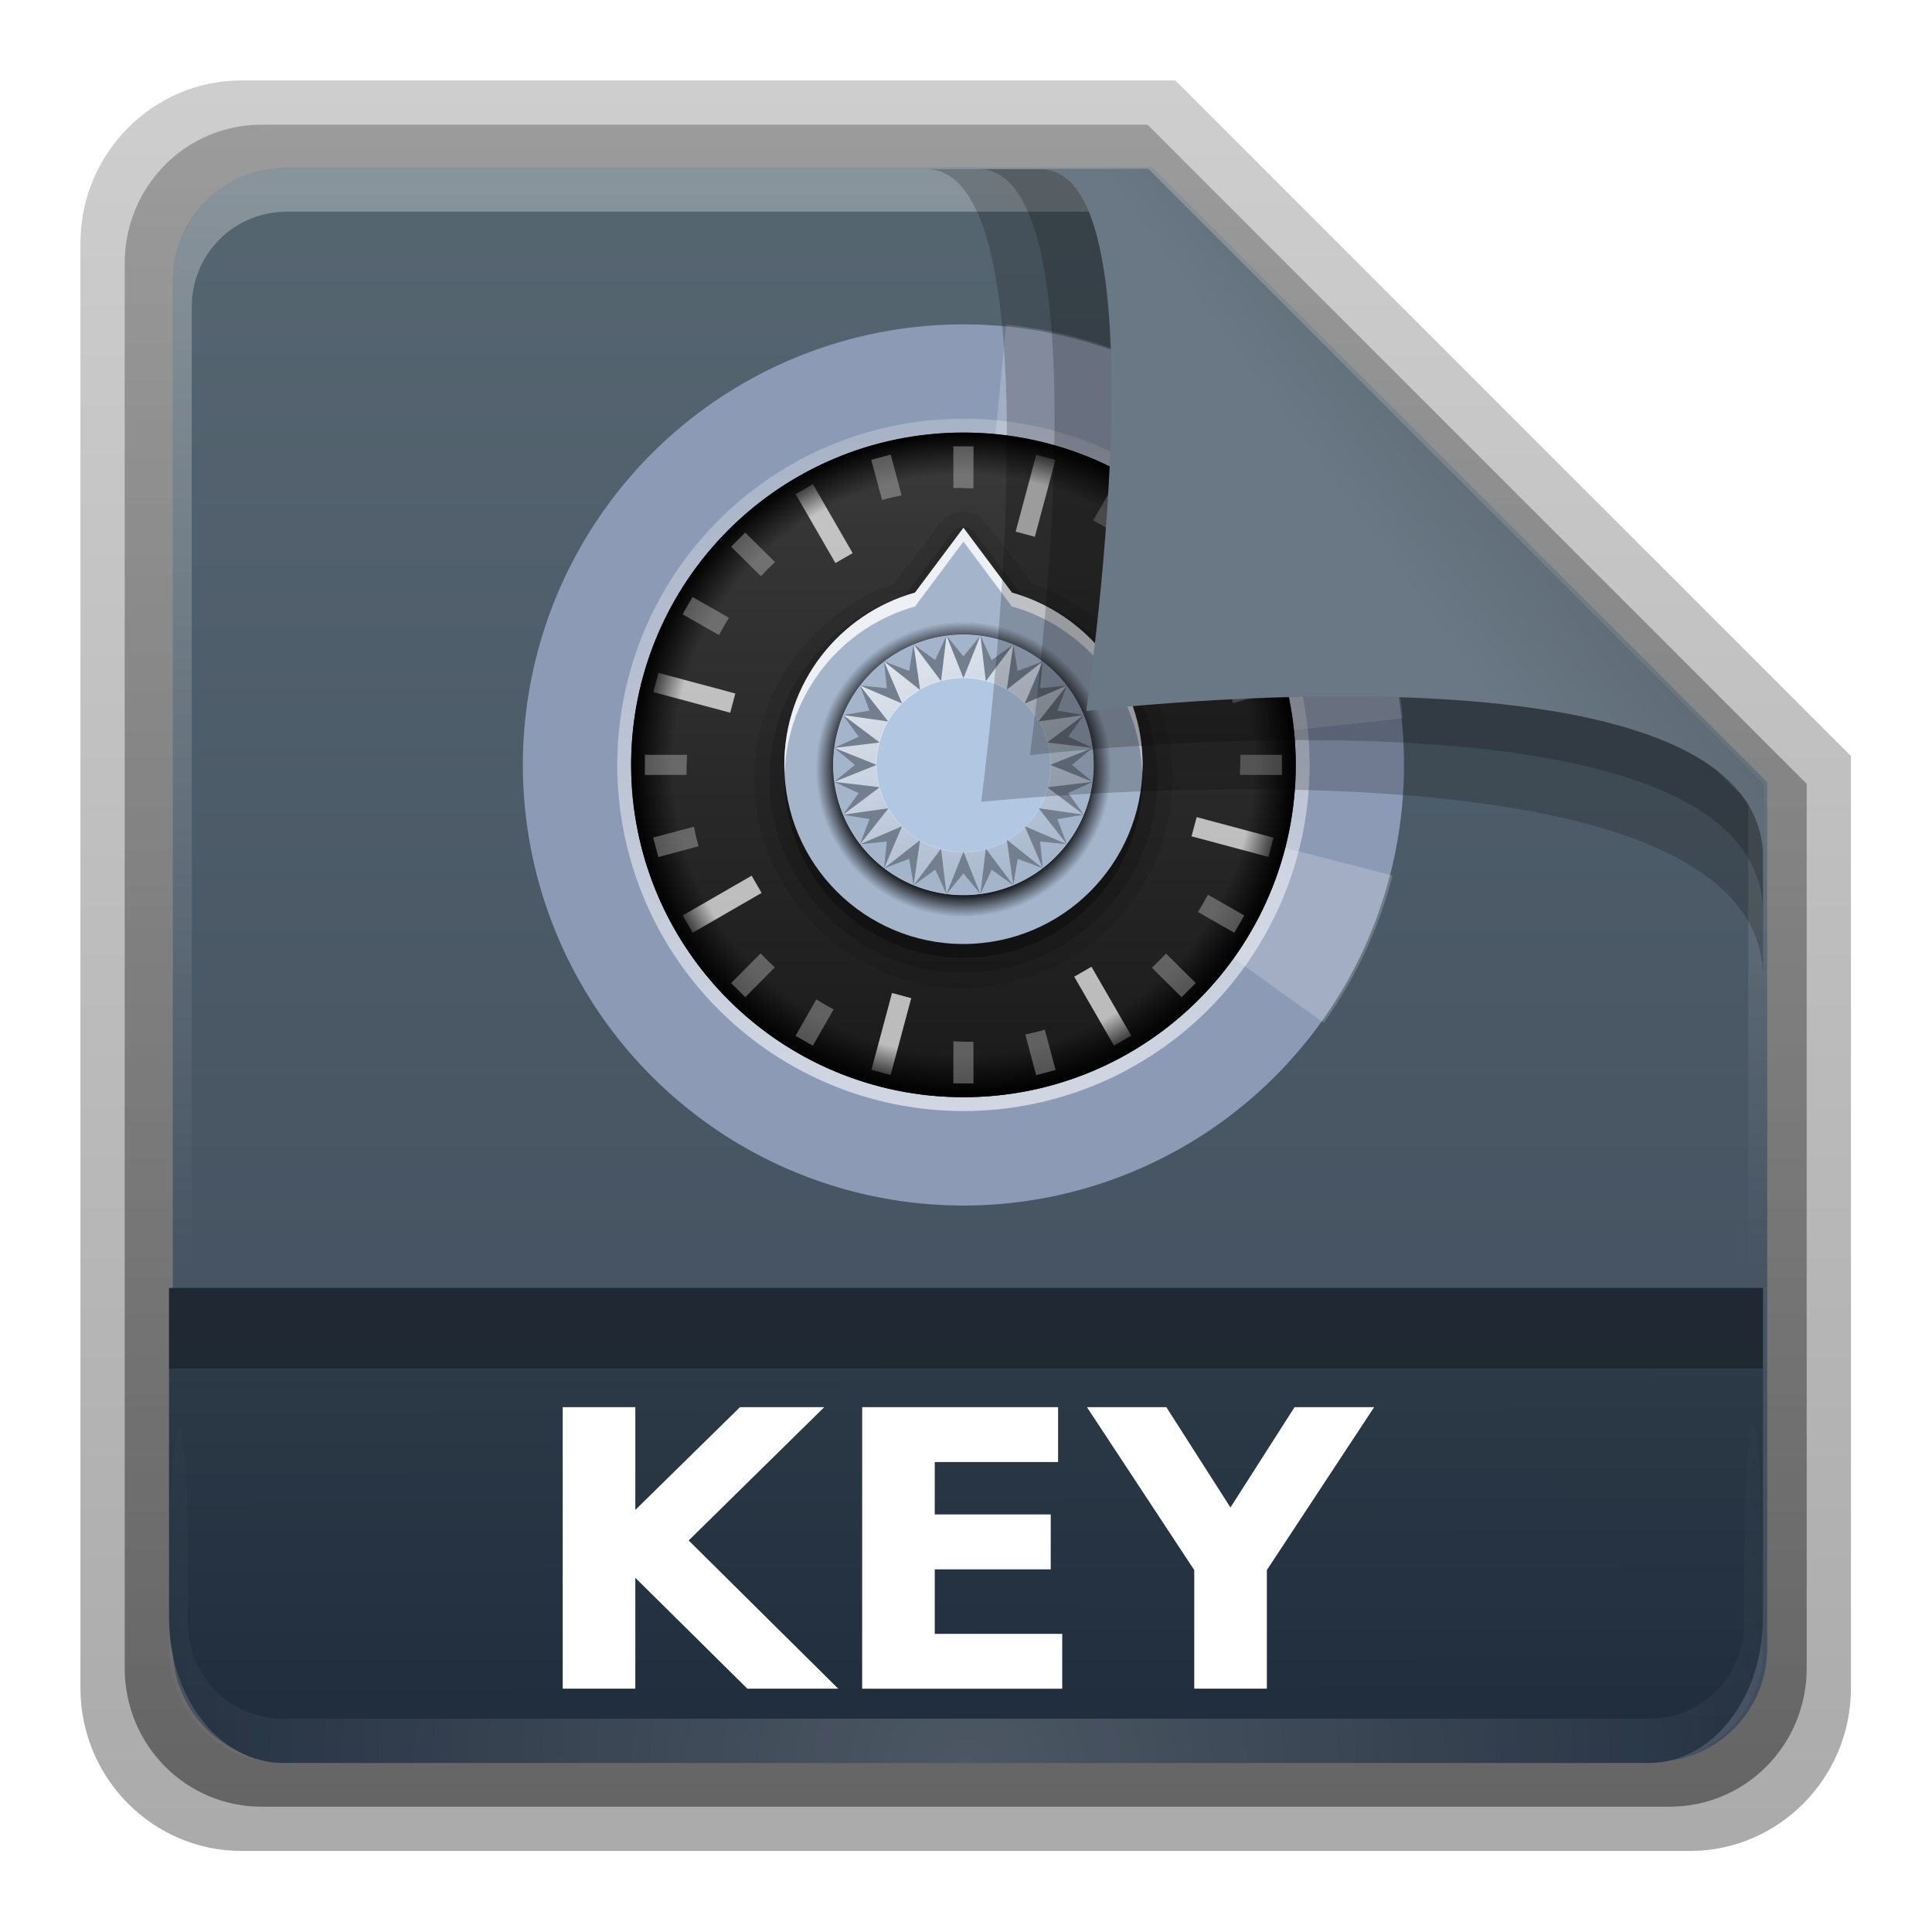 <svg height="24" width="24" xmlns="http://www.w3.org/2000/svg" xmlns:xlink="http://www.w3.org/1999/xlink"><linearGradient id="a" gradientTransform="matrix(.907 0 0 .923 -5.073 14.781)" gradientUnits="userSpaceOnUse" x1="32.892" x2="36.358" y1="8.059" y2="5.457"><stop offset="0" stop-color="#697884"/><stop offset="1" stop-color="#5c6874"/></linearGradient><radialGradient id="b" cx="48" cy="90.172" gradientTransform="matrix(.39 0 0 .337 -.42 14.493)" gradientUnits="userSpaceOnUse" r="42" xlink:href="#c"/><linearGradient id="c"><stop offset="0" stop-color="#fff"/><stop offset="1" stop-color="#fff" stop-opacity="0"/></linearGradient><linearGradient id="d" gradientTransform="matrix(0 -.429 .337 0 2.122 47.433)" gradientUnits="userSpaceOnUse" x1="7.371" x2="23.766" y1="51.47" y2="51.433"><stop offset="0" stop-color="#202d3d"/><stop offset="1" stop-color="#2d3b48"/></linearGradient><linearGradient id="e" gradientUnits="userSpaceOnUse" x1="248.077" x2="248.077" y1="-62.66" y2="-98.665"><stop offset="0" stop-color="#404c5c"/><stop offset="1" stop-color="#566671"/></linearGradient><linearGradient id="f" gradientTransform="matrix(.429 0 0 .43 227.505 -101.242)" gradientUnits="userSpaceOnUse" x1="36.357" x2="36.357" xlink:href="#c" y1="6" y2="63.893"/><linearGradient id="g" gradientTransform="matrix(1.006 0 0 .994 100 0)" gradientUnits="userSpaceOnUse" x1="45.448" x2="45.448" y1="92.54" y2="7.017"><stop offset="0"/><stop offset="1" stop-opacity=".588"/></linearGradient><linearGradient id="h" gradientTransform="matrix(.909 0 0 -.909 8.945 90.568)" gradientUnits="userSpaceOnUse" x1="32.251" x2="32.251" xlink:href="#g" y1="6.132" y2="90.239"/><linearGradient id="i" gradientTransform="matrix(.884 0 0 -.884 10.163 89.362)" gradientUnits="userSpaceOnUse" x1="32.251" x2="32.251" xlink:href="#g" y1="6.132" y2="90.239"/><clipPath id="j"><path d="m67.428 45.745a20.203 20.203 0 1 1 -40.406 0 20.203 20.203 0 1 1 40.406 0z" transform="matrix(1.415 -.817 .817 1.415 -56.163 21.859)"/></clipPath><filter id="k" color-interpolation-filters="sRGB" height="1.217" width="1.172" x="-.086" y="-.109"><feGaussianBlur stdDeviation="2.356"/></filter><linearGradient id="l" gradientTransform="matrix(0 -1.188 1.188 0 -4.766 102.522)" gradientUnits="userSpaceOnUse" x1="27.022" x2="94.365" xlink:href="#c" y1="45.745" y2="45.745"/><linearGradient id="m" gradientTransform="matrix(0 -1.14 1.14 0 -2.593 100.278)" gradientUnits="userSpaceOnUse" x1="27.022" x2="67.428" y1="45.745" y2="45.745"><stop offset="0" stop-color="#1a1a1a"/><stop offset="1" stop-color="#3a3a3a"/></linearGradient><radialGradient id="n" cx="49.568" cy="46.743" gradientUnits="userSpaceOnUse" r="10.246"><stop offset="0" stop-opacity="0"/><stop offset=".828"/><stop offset="1" stop-opacity="0"/></radialGradient><radialGradient id="o" cx="48" cy="48" gradientTransform="matrix(.853 0 0 -.853 8.614 87.384)" gradientUnits="userSpaceOnUse" r="27"><stop offset="0" stop-opacity="0"/><stop offset=".874" stop-opacity="0"/><stop offset="1"/></radialGradient><linearGradient id="p" gradientUnits="userSpaceOnUse" x1="40.54" x2="58.596" xlink:href="#c" y1="46.431" y2="46.431"/><linearGradient id="q" gradientUnits="userSpaceOnUse" x1="44.837" x2="53.728" xlink:href="#c" y1="37.473" y2="55.388"/><g transform="matrix(.7 0 0 .7 -.8 -9.5)"><g transform="matrix(.402 0 0 .402 -2.862 11.842)"><path d="m20.618 86.012c-3.916 0-7.105-3.226-7.105-7.187v-63.785c0-3.961 3.189-7.187 7.105-7.187h41.23l29.824 29.824v41.148c0 3.961-3.189 7.187-7.105 7.187z" fill="url(#h)" opacity=".329"/><path d="m21.511 84.058h62.164c3.348 0 6.044-2.727 6.044-6.115v-39.038l-29.099-29.099h-39.109c-3.348 0-6.044 2.727-6.044 6.115v62.022c0 3.388 2.696 6.115 6.044 6.115z" fill="url(#i)" opacity=".412"/></g><g transform="matrix(.786 0 0 .786 -176.632 94.09)"><path d="m232.648-98.66h19.543l13.886 13.886v19.543c0 1.425-1.147 2.571-2.571 2.571h-30.857c-1.425 0-2.571-1.147-2.571-2.571v-30.857c0-1.425 1.147-2.571 2.571-2.571z" fill="url(#e)"/><path d="m232.648-98.66c-1.425 0-2.571 1.152-2.571 2.582v.861 28.234c1.983 4.185.513 2.977.429.43v-28.095-.861c0-1.197.951-2.152 2.143-2.152h.857 17.829.857l13.457 13.327v.861 16.92c-1.206 3.165.429 3.585.429-.43v-16.92-.861l-13.886-13.896z" fill="url(#f)" opacity=".3"/></g><g transform="matrix(.256 0 0 .256 5.551 15.259)"><path d="m76.017 31.165a30.541 30.541 0 1 1 -52.899 30.541 30.541 30.541 0 1 1 52.899-30.541z" fill="#8c9ab6"/><g clip-path="url(#j)" fill="#fff" filter="url(#k)" transform="matrix(.931 0 0 .931 4.875 1.744)"><path d="m67.328 47.745a20.203 20.203 0 0 1 -17.952 18.088l-2.152-20.088z" opacity=".2" transform="matrix(0 -1.633 1.633 0 -26.773 125.168)"/><path d="m66.786 50.796a20.203 20.203 0 0 1 -3.137 6.713l-16.425-11.764z" opacity=".2" transform="matrix(1.633 0 -0 1.633 -29.107 -26.712)"/></g><path d="m49.568 22.434a23.996 23.996 0 0 1 0 47.993 23.996 23.996 0 1 1 0-47.993z" fill="url(#l)" opacity=".6"/><path d="m49.568 23.394a23.036 23.036 0 0 1 0 46.073 23.036 23.036 0 1 1 0-46.073z" fill="url(#m)"/><path d="m49.328 28.883c-1.336.195-1.856 1.574-2.654 2.484-.625.832-1.25 1.663-1.876 2.495-5.548 1.863-9.688 7.345-9.716 13.234-.21 6.097 3.909 12.002 9.681 13.96 5.457 2.003 12.01.265 15.749-4.196 4.015-4.486 4.72-11.573 1.55-16.714-1.727-2.969-4.616-5.152-7.779-6.354-1.133-1.455-2.179-3.002-3.367-4.399-.431-.402-1.009-.553-1.59-.51z" opacity=".1"/><path d="m49.598 29.933a1.006 1.006 0 0 0 -.84.42l-3.24 4.319c-5.422 1.725-9.389 6.735-9.389 12.718 0 7.401 6.037 13.438 13.438 13.438 7.401 0 13.438-6.037 13.438-13.438 0-5.983-3.966-10.994-9.389-12.718l-3.24-4.319a1.006 1.006 0 0 0 -.78-.42z" opacity=".15"/><path d="m49.568 30.966-3.363 4.483c-5.226 1.464-9.053 6.248-9.053 11.941 0 6.857 5.559 12.416 12.416 12.416 6.857 0 12.416-5.559 12.416-12.416 0-5.694-3.827-10.477-9.053-11.941z" opacity=".3"/><path d="m49.568 30.006-3.363 4.483c-5.226 1.464-9.053 6.248-9.053 11.941 0 6.857 5.559 12.416 12.416 12.416 6.857 0 12.416-5.559 12.416-12.416 0-5.694-3.827-10.477-9.053-11.941z" fill="#a4b4cb"/><path d="m59.813 46.743a10.246 10.246 0 1 1 -20.491 0 10.246 10.246 0 1 1 20.491 0z" fill="url(#n)"/><path d="m58.596 46.431a9.028 9.028 0 0 1 -18.056 0 9.028 9.028 0 1 1 18.056 0z" fill="#b2c7e2"/><path d="m37.934 27.661 1.195-.69 2.759 4.779-1.195.69zm-9.865 13.724.357-1.332 5.33 1.428-.357 1.332zm2.728 16.68-.69-1.195 4.779-2.759.69 1.195zm13.724 9.865-1.332-.357 1.428-5.33 1.332.357zm16.68-2.728-1.195.69-2.759-4.779 1.195-.69zm9.865-13.724-.357 1.332-5.33-1.428.357-1.332zm-2.728-16.68.69 1.195-4.779 2.759-.69-1.195zm-13.724-9.865 1.332.357-1.428 5.33-1.332-.357z" fill="#fff" opacity=".7"/><path d="m49.568 69.467c-12.723 0-23.036-10.314-23.036-23.036 0-12.723 10.314-23.036 23.036-23.036 12.723 0 23.036 10.314 23.036 23.036 0 12.723-10.314 23.036-23.036 23.036zm0-3.733c10.655 0 19.304-8.649 19.304-19.304 0-10.655-8.649-19.304-19.304-19.304-10.655 0-19.304 8.649-19.304 19.304 0 10.655 8.649 19.304 19.304 19.304z" fill="url(#o)"/><path d="m49.568 37.403c-.394 0-.788.019-1.176.071l1.176 2.939 1.176-2.939c-.388-.051-.781-.071-1.176-.071zm1.176.071.376 3.15 1.904-2.539c-.362-.15-.747-.274-1.128-.376-.381-.102-.764-.184-1.152-.235zm2.28.611-.447 3.127 2.492-1.951c-.311-.238-.646-.461-.987-.658-.342-.197-.696-.368-1.058-.517zm2.045 1.176-1.246 2.915 2.915-1.246c-.238-.31-.497-.614-.776-.893h-.024c-.279-.279-.559-.538-.87-.776zm1.669 1.669-1.975 2.492h.024l3.127-.447c-.15-.361-.32-.716-.517-1.058h-.024c-.197-.342-.396-.677-.635-.987zm1.176 2.045-2.539 1.904 2.915-.799c-.102-.381-.226-.744-.376-1.105zm-2.539 1.904 3.15.376c-.051-.388-.133-.771-.235-1.152l-2.915.776zm3.15.376-2.939 1.176 2.939 1.176c.051-.388.071-.781.071-1.176 0-.394-.019-.788-.071-1.176zm0 2.351-3.15.376 2.539 1.904c.15-.362.274-.747.376-1.128.102-.381.184-.764.235-1.152zm-.611 2.28-3.127-.447 1.951 2.492c.238-.311.461-.646.658-.987.197-.342.368-.696.517-1.058zm-1.176 2.045-2.915-1.246 1.246 2.915c.31-.238.614-.497.893-.776v-.024c.279-.279.538-.559.776-.87zm-1.669 1.669-2.492-1.975v.024l.447 3.127c.361-.15.716-.32 1.058-.517v-.024c.342-.197.677-.396.987-.635zm-2.045 1.176-1.904-2.539.799 2.915c.381-.102.744-.226 1.105-.376zm-1.904-2.539-.376 3.15c.388-.051.771-.133 1.152-.235l-.776-2.915zm-.376 3.15-1.176-2.939-1.176 2.939c.388.051.781.071 1.176.071.394 0 .788-.019 1.176-.071zm-2.351 0-.376-3.15-1.904 2.539c.362.15.747.274 1.128.376.381.102.764.184 1.152.235zm-2.28-.611.447-3.127-2.492 1.951c.311.238.646.461.987.658.342.197.696.368 1.058.517zm-2.045-1.176 1.246-2.915-2.915 1.246c.238.31.497.614.776.893h.024c.279.279.559.538.87.776zm-1.669-1.669 1.975-2.492h-.024l-3.127.447c.15.361.32.716.517 1.058h.024c.197.342.396.677.635.987zm-1.176-2.045 2.539-1.904-2.915.799c.102.381.226.744.376 1.105zm2.539-1.904-3.15-.376c.051.388.133.771.235 1.152zm-3.15-.376 2.939-1.176-2.939-1.176c-.051.388-.071.781-.071 1.176 0 .394.019.788.071 1.176zm0-2.351 3.15-.376-2.539-1.904c-.15.362-.274.747-.376 1.128-.102.381-.184.764-.235 1.152zm.611-2.281 3.127.447-1.951-2.492c-.238.311-.461.646-.658.987-.197.342-.368.696-.517 1.058zm1.176-2.045 2.915 1.246-1.246-2.915c-.31.238-.614.497-.893.776v.024c-.279.279-.538.559-.776.87zm1.669-1.669 2.492 1.975v-.024l-.447-3.127c-.361.15-.716.32-1.058.517v.024c-.342.197-.677.396-.987.635zm2.045-1.176 1.904 2.539-.799-2.915c-.381.102-.744.226-1.105.376zm1.904 2.539.376-3.15c-.388.051-.771.133-1.152.235z" fill="url(#p)" opacity=".2"/><path d="m58.577 46.431c0-4.986-4.024-9.01-9.01-9.01-4.986 0-9.01 4.024-9.01 9.01 0 4.986 4.024 9.01 9.01 9.01 4.986 0 9.01-4.024 9.01-9.01zm-2.931 0c0 3.351-2.728 6.078-6.078 6.078-3.351 0-6.078-2.728-6.078-6.078 0-3.351 2.728-6.078 6.078-6.078 3.351 0 6.078 2.728 6.078 6.078z" fill="#a4b4cb"/><path d="m48.392 37.473-.376 3.15c.518-.139 1.039-.211 1.552-.212zm1.176 2.939c.536 0 1.057.08 1.552.212l-.376-3.15zm1.552.212c.518.139 1.014.332 1.458.588l.447-3.127zm1.458.588c.465.268.883.602 1.246.964l1.246-2.915zm1.246.964c.379.379.684.803.94 1.246l1.975-2.492zm-5.807-1.552-1.904-2.539.447 3.127c.465-.268.963-.454 1.458-.588zm-3.95-1.364 1.246 2.915c.379-.379.803-.684 1.246-.94zm1.246 2.915-2.915-1.246 1.951 2.492c.268-.465.602-.883.964-1.246zm-.964 1.246-3.127-.447 2.539 1.904c.139-.518.332-1.014.588-1.458zm-.588 1.458-3.15.376 2.939 1.176c0-.536.08-1.057.212-1.552zm-.212 1.552-2.939 1.176 3.15.376c-.139-.518-.211-1.039-.212-1.552zm.212 1.552-2.539 1.904 3.127-.447c-.268-.465-.454-.963-.588-1.458zm14.153-5.008-3.127.447c.268.465.454.963.588 1.458zm-2.539 1.904c.139.518.211 1.039.212 1.552l2.939-1.176zm.212 1.552c0 .536-.08 1.057-.212 1.552l3.15-.376zm-.212 1.552c-.139.518-.332 1.014-.588 1.458l3.127.447zm-.588 1.458c-.268.465-.602.883-.964 1.246l2.915 1.246zm-.964 1.246c-.379.379-.803.684-1.246.94l2.492 1.975zm-9.451-1.246-1.975 2.492 2.915-1.246c-.379-.379-.684-.803-.94-1.246zm.94 1.246-1.246 2.915 2.492-1.951c-.465-.268-.883-.602-1.246-.964zm1.246.964-.447 3.127 1.904-2.539c-.518-.139-1.014-.332-1.458-.588zm1.458.588.376 3.15 1.176-2.939c-.536 0-1.057-.08-1.552-.212zm1.552.212 1.176 2.939.376-3.15c-.518.139-1.039.211-1.552.212zm1.552-.212 1.904 2.539-.447-3.127c-.465.268-.963.454-1.458.588z" fill="url(#q)" opacity=".7"/><path d="m48.392 37.473 1.176 2.939 1.176-2.939-1.176 1.434zm0 0-.776 1.669v.024l-1.505-1.081 1.904 2.539.376-3.15zm-2.28.611-.306 1.834-1.74-.658 2.492 1.975v-.024l-.447-3.127zm-2.045 1.176.188 1.857-1.857-.188 2.915 1.246zm-1.669 1.669.658 1.74-1.834.306 3.127.447zm-1.176 2.045 1.081 1.505-1.693.776 3.15-.376zm-.611 2.28 1.434 1.176-1.434 1.176 2.939-1.176zm0 2.351 1.669.776h.024l-1.081 1.505 2.539-1.904-3.15-.376zm.611 2.281 1.834.306-.658 1.74 1.975-2.492h-.024l-3.127.447zm1.176 2.045 1.857-.188-.188 1.857 1.246-2.915zm1.669 1.669 1.74-.658.306 1.834.447-3.127zm2.045 1.176 1.505-1.081.776 1.693-.376-3.15zm2.28.611 1.176-1.434 1.176 1.434-1.176-2.939zm2.351 0 .776-1.669v-.024l1.505 1.081-1.904-2.539-.376 3.15zm2.28-.611.306-1.834 1.74.658-2.492-1.975v.024l.447 3.127zm2.045-1.176-.188-1.857 1.857.188-2.915-1.246zm1.669-1.669-.658-1.74 1.834-.306-3.127-.447zm1.176-2.045-1.081-1.505 1.693-.776-3.15.376zm.611-2.281-1.434-1.176 1.434-1.176-2.939 1.176zm0-2.351-1.669-.776h-.024l1.081-1.505-2.539 1.904 3.15.376zm-.611-2.28-1.834-.306.658-1.74-1.975 2.492h.024l3.127-.447zm-1.176-2.045-1.857.188.188-1.857-1.246 2.915zm-1.669-1.669-1.74.658-.306-1.834-.447 3.127zm-2.045-1.176-1.505 1.081-.776-1.693.376 3.15z" opacity=".3"/><g fill="#fff"><path d="m49.568 29.993-3.359 4.499c-5.226 1.464-9.059 6.244-9.059 11.938 0 .174.023.338.03.51.198-5.492 3.943-10.063 9.029-11.488l3.359-4.499 3.359 4.499c5.086 1.425 8.831 5.996 9.029 11.488.007-.172.03-.336.03-.51 0-5.694-3.833-10.474-9.059-11.938l-3.359-4.499z" opacity=".8"/><path d="m44.528 24.924-1.35.36.75 2.79c.442-.136.895-.226 1.35-.33zm15.478 2.04-1.44 2.52c.408.217.81.445 1.2.69l1.44-2.52zm-29.216 7.829-.69 1.2 2.52 1.44c.217-.408.445-.81.69-1.2zm39.924 5.249-2.79.75c.136.442.226.895.33 1.35l2.82-.75zm-39.834 10.678-2.82.75.36 1.35 2.79-.75c-.136-.442-.226-.895-.33-1.35zm35.635 4.709c-.217.408-.445.81-.69 1.2l2.52 1.44.69-1.2zm-27.146 7.259-1.44 2.52 1.2.69 1.44-2.52c-.408-.217-.81-.445-1.2-.69zm15.838 2.1c-.442.136-.895.226-1.35.33l.75 2.82 1.35-.36z" opacity=".3"/><path d="m50.266 24.352-1.397-.002.002 2.889c.462-.017.923.013 1.389.031l.006-2.918zm14.422 5.976-2.043 2.061c.338.315.668.639.98.977l2.043-2.061zm-30.246.001-.977.98 2.061 2.043c.315-.338.639-.668.977-.98zm37.205 15.403-2.889.002c.017.462-.013.923-.031 1.389l2.918.006.002-1.397zm-41.24.005-2.918-.006-.002 1.397 2.889-.002c-.017-.462.013-.923.031-1.389zm33.201 13.772c-.315.338-.639.668-.977.98l2.061 2.043.977-.98zm-28.1-.014-2.043 2.061.98.977 2.043-2.061c-.338-.315-.668-.64-.98-.977zm14.754 6.127c-.462.017-.923-.013-1.389-.031l-.006 2.918 1.397.002-.002-2.889z" opacity=".3"/></g></g><path d="m17.575 16.572c2.498 0 .979 11.23.979 11.23s13.878-1.47 13.878 3.131c0-1.121-.003-3.451-.003-3.451l-10.91-10.91z" fill-rule="evenodd" opacity=".2" stroke-width=".751"/><path d="m4.143 42.281c0 1.427.901 2.576 2.02 2.576h24.245c1.119 0 2.02-1.149 2.02-2.576v-5.853h-28.286z" fill="url(#d)"/><path d="m6.163 44.857c-1.119 0-2.02-.905-2.02-2.029v-.786c.014-4.111.337-4.199.337-.338v.676c0 .941.747 1.691 1.684 1.691h.673 22.898.673c.937 0 1.684-.75 1.684-1.691v-.676c.033-4.583.337-3.015.337.338v.786c-0 1.124-.901 2.029-2.02 2.029z" fill="url(#b)" opacity=".2"/><path d="m18.503 16.571c2.362 0 .916 10.403.916 10.403s4.605-.548 8.336-.076c2.54.321 4.674 1.115 4.674 2.877 0-1.06-.001-2.294-.001-2.294l-10.91-10.91z" fill-rule="evenodd" opacity=".2" stroke-width=".71"/><path d="m19.618 16.578c2.225 0 .802 9.61.802 9.61s12.012-1.476 12.012 2.622c0-.998-.003-1.329-.003-1.329l-10.91-10.91z" fill="url(#a)" fill-rule="evenodd" stroke-width=".669"/><g fill="#fff" transform="matrix(.514 0 0 .514 -6.861 1.391)"><path d="m35 72.28h2.507v3.548l3.613-3.548h2.91l-4.681 4.603 5.163 5.117h-3.138l-3.867-3.828v3.828h-2.507z"/><path d="m45.339 72.28h6.764v1.895h-4.258v1.81h4.004v1.895h-4.004v2.227h4.401v1.895h-6.908z"/><path d="m53.099 72.28h2.741l2.214 3.464 2.214-3.464h2.747l-3.704 5.625v4.095h-2.507v-4.095z"/></g></g><path d="m2.1 16h19.8v1h-19.8z" opacity=".3"/></svg>